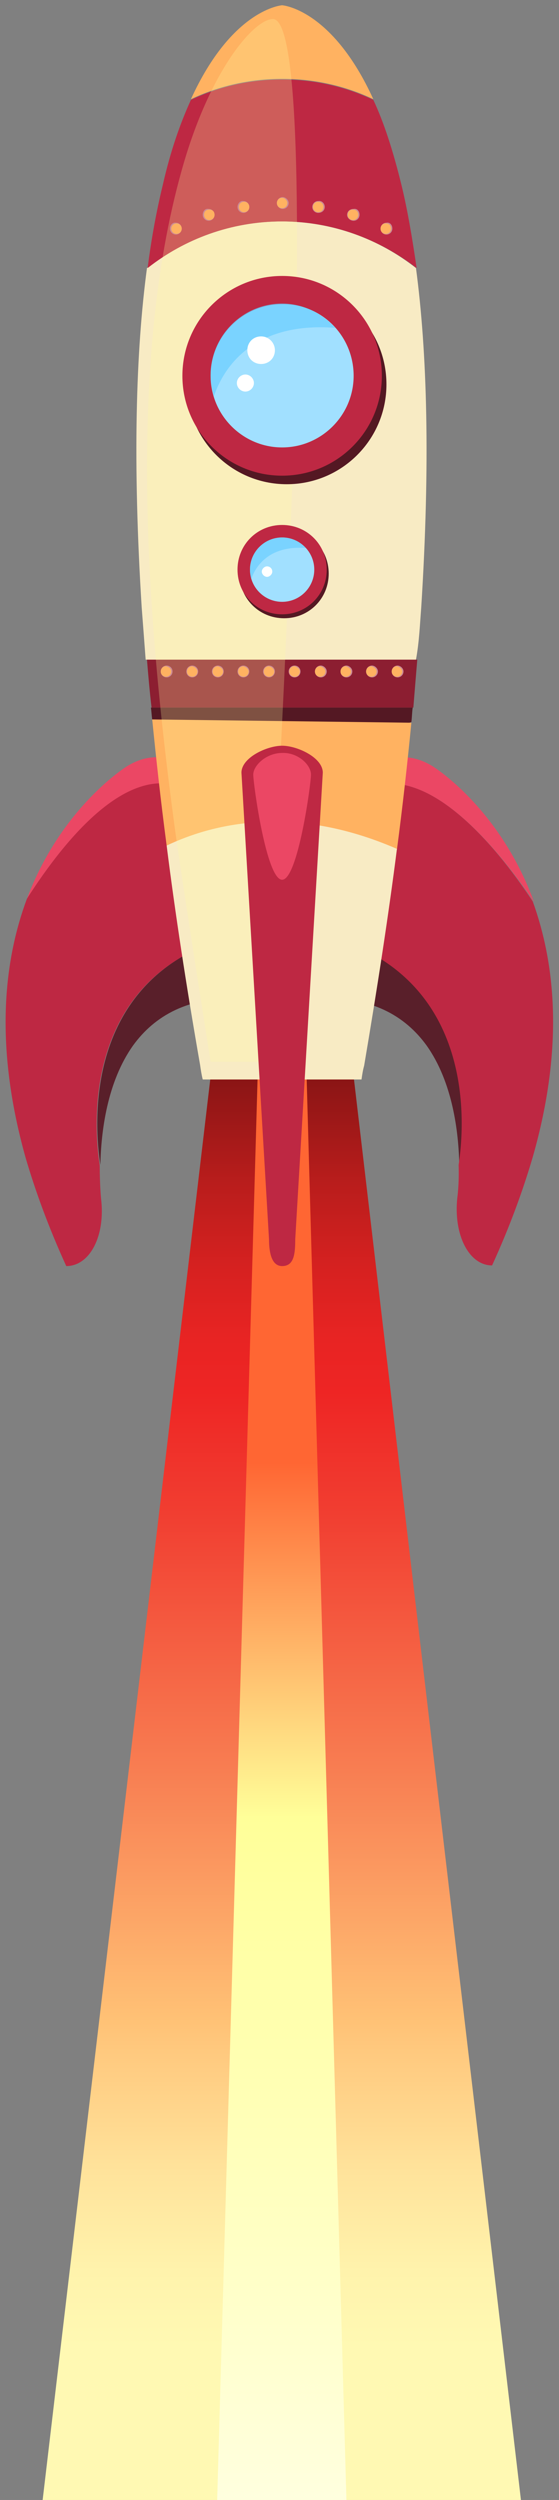 <?xml version="1.0" encoding="utf-8"?>
<!-- Generator: Adobe Illustrator 22.0.0, SVG Export Plug-In . SVG Version: 6.00 Build 0)  -->
<svg version="1.1" id="Layer_1" xmlns="http://www.w3.org/2000/svg" xmlns:xlink="http://www.w3.org/1999/xlink" x="0px" y="0px"
	 viewBox="0 0 85.2 380.5" style="enable-background:new 0 0 85.2 380.5;" xml:space="preserve">
<rect x="0" y="0" width="85.2" height="380.5" fill="#808080" stroke="none"/>
<style type="text/css">
	.st0{display:none;}
	.st1{display:inline;}
	.st2{clip-path:url(#SVGID_2_);fill:url(#SVGID_3_);}
	.st3{clip-path:url(#SVGID_5_);}
	.st4{opacity:0.15;fill:#FFFFFF;enable-background:new    ;}
	.st5{clip-path:url(#SVGID_7_);fill:url(#SVGID_8_);}
	.st6{clip-path:url(#SVGID_10_);fill:#A0E0EF;}
	.st7{clip-path:url(#SVGID_12_);fill:#BAEAF2;}
	.st8{clip-path:url(#SVGID_14_);fill:#FFDF6E;}
	.st9{clip-path:url(#SVGID_16_);fill:#FEFEC9;}
	.st10{clip-path:url(#SVGID_18_);fill:#FEFEC9;}
	.st11{clip-path:url(#SVGID_20_);fill:#FEFEC9;}
	.st12{clip-path:url(#SVGID_22_);fill:#FEFEC9;}
	.st13{clip-path:url(#SVGID_24_);fill:#FEFEC9;}
	.st14{clip-path:url(#SVGID_26_);fill:#FEFEC9;}
	.st15{clip-path:url(#SVGID_28_);fill:#FEFEC9;}
	.st16{clip-path:url(#SVGID_30_);fill:#FEFEC9;}
	.st17{clip-path:url(#SVGID_32_);fill:#FEFEC9;}
	.st18{clip-path:url(#SVGID_34_);fill:#FEFEC9;}
	.st19{clip-path:url(#SVGID_36_);fill:#FEFEC9;}
	.st20{clip-path:url(#SVGID_38_);fill:#FEFEC9;}
	.st21{clip-path:url(#SVGID_40_);fill:#FEFEC9;}
	.st22{clip-path:url(#SVGID_42_);fill:#FEFEC9;}
	.st23{clip-path:url(#SVGID_44_);fill:#FEFEC9;}
	.st24{clip-path:url(#SVGID_46_);fill:#FEFEC9;}
	.st25{clip-path:url(#SVGID_48_);fill:#FEFEC9;}
	.st26{clip-path:url(#SVGID_50_);fill:#FEFEC9;}
	.st27{clip-path:url(#SVGID_52_);fill:#FEFEC9;}
	.st28{clip-path:url(#SVGID_54_);fill:#FEFEC9;}
	.st29{clip-path:url(#SVGID_56_);fill:#FEFEC9;}
	.st30{clip-path:url(#SVGID_58_);fill:#FEFEC9;}
	.st31{clip-path:url(#SVGID_60_);fill:#FEFEC9;}
	.st32{clip-path:url(#SVGID_62_);fill:url(#SVGID_63_);}
	.st33{clip-path:url(#SVGID_65_);fill:#FEFEC9;}
	.st34{clip-path:url(#SVGID_67_);fill:#FEFEC9;}
	.st35{fill:#591F2A;}
	.st36{fill:#EB4764;}
	.st37{fill:#BE2843;}
	.st38{fill:url(#SVGID_68_);}
	.st39{fill:url(#SVGID_69_);}
	.st40{fill:#F8EBC4;}
	.st41{fill:#8C1E31;}
	.st42{fill:#541823;}
	.st43{fill:#FFB261;}
	.st44{opacity:0.25;fill:#FFFCA0;enable-background:new    ;}
	.st45{fill:#A1E0FF;}
	.st46{opacity:0.65;}
	.st47{fill:#66CCFF;}
	.st48{fill:#FFFFFF;}
	.st49{fill:#CC8B96;}
</style>
<g class="st0">
	<g class="st1">
		<g>
			<defs>
				<rect id="SVGID_1_" x="-186.7" y="-69.5" width="450" height="450"/>
			</defs>
			<clipPath id="SVGID_2_">
				<use xlink:href="#SVGID_1_"  style="overflow:visible;"/>
			</clipPath>
			
				<linearGradient id="SVGID_3_" gradientUnits="userSpaceOnUse" x1="-151.871" y1="382.666" x2="239.609" y2="870.141" gradientTransform="matrix(1 0 0 1 0 -464)">
				<stop  offset="0.248" style="stop-color:#00A2A9"/>
				<stop  offset="0.514" style="stop-color:#00858A"/>
				<stop  offset="0.801" style="stop-color:#028489"/>
				<stop  offset="0.904" style="stop-color:#097F85"/>
				<stop  offset="0.977" style="stop-color:#14787D"/>
				<stop  offset="1" style="stop-color:#1A747A"/>
			</linearGradient>
			<rect x="-186.7" y="-69.5" class="st2" width="450" height="450"/>
		</g>
	</g>
	<g class="st1">
		<g>
			<defs>
				<rect id="SVGID_4_" x="-186.7" y="-69.5" width="450" height="450"/>
			</defs>
			<clipPath id="SVGID_5_">
				<use xlink:href="#SVGID_4_"  style="overflow:visible;"/>
			</clipPath>
			<g class="st3">
				<circle class="st4" cx="-39" cy="-8.6" r="252.2"/>
				<circle class="st4" cx="-72.8" cy="-55.3" r="252.2"/>
				<ellipse class="st4" cx="-100.8" cy="-97.8" rx="252.2" ry="252.2"/>
			</g>
		</g>
	</g>
	<g class="st1">
		<g>
			<defs>
				<rect id="SVGID_6_" x="-186.7" y="-69.5" width="450" height="450"/>
			</defs>
			<clipPath id="SVGID_7_">
				<use xlink:href="#SVGID_6_"  style="overflow:visible;"/>
			</clipPath>
			
				<linearGradient id="SVGID_8_" gradientUnits="userSpaceOnUse" x1="159.508" y1="707.591" x2="297.63" y2="826.63" gradientTransform="matrix(1 0 0 1 0 -464)">
				<stop  offset="0" style="stop-color:#7CE1EE"/>
				<stop  offset="0.3" style="stop-color:#A6E0EE"/>
				<stop  offset="0.473" style="stop-color:#BADFEE"/>
				<stop  offset="0.842" style="stop-color:#D4EFFA"/>
			</linearGradient>
			<path class="st5" d="M246.1,126.4c-10.4,14.1-7.5,34,6.6,44.5c0.3,0.2,0.6,0.4,0.9,0.7c-1.7,1.1-3.3,2.5-4.6,4.2
				c-3.4,4.6-4.1,10.5-2.4,15.6c-10-4-21.9-1-28.6,8.1c-3.1,4.2-4.6,9-4.8,13.8c-15-3.5-31.4,2-41.1,15.2
				c-13.1,17.7-9.4,42.7,8.3,55.9c1.6,1.2,3.3,2.3,5,3.2c-8-0.1-15.9,3.5-21.1,10.5c-4.7,6.4-6.1,14.2-4.4,21.3
				c-13.8-6.2-30.5-2.2-39.9,10.4c-10.8,14.6-7.7,35.1,6.9,45.9c0.6,0.5,1.3,0.9,1.9,1.3c-5.3,0.7-10.2,3.5-13.6,8.1
				c-4.4,5.9-5.1,13.4-2.6,19.7c-10-1.3-20.4,2.8-26.8,11.5c-3.3,4.5,185.3,18.9,214.6-42.5c38.8-81.3,4-243.4-10.1-253.9
				C276.4,109.3,256.5,112.2,246.1,126.4z"/>
		</g>
	</g>
	<g class="st1">
		<g>
			<defs>
				<rect id="SVGID_9_" x="-186.7" y="-69.5" width="450" height="450"/>
			</defs>
			<clipPath id="SVGID_10_">
				<use xlink:href="#SVGID_9_"  style="overflow:visible;"/>
			</clipPath>
			<path class="st6" d="M227.1,367.1c12.5-20.2,6.2-46.7-14-59.1c-20.2-12.5-46.7-6.2-59.1,14c-1.9,3-3.3,6.2-4.4,9.5
				c-22.2-13.6-42.1-8.1-54.1,7.7c2.5-7.4-0.3-15.8-7.2-20.1c-8-5-18.6-2.5-23.6,5.6c-1.4,2.3-2.2,4.8-2.4,7.3
				c-10.3-4.6-21.8-3.9-31.3,1.3c-1-6.9-5-13.4-11.4-17.4c-9.4-5.8-21-4.5-29,2.3c-1.3-2.8-3.4-5.2-6.2-6.9c-4.2-2.6-9.2-3-13.5-1.6
				c0.9-9-3.2-18.1-11.4-23.2c-4.8-3-10.2-4-15.4-3.4c3.4-11.9-1.4-25.1-12.4-31.9c-10.2-6.3-22.9-5.3-32,1.5
				c-1-7.1-5.1-13.7-11.7-17.8c-9.2-5.7-20.6-4.7-28.7,1.5c0.3-6.7-2.9-13.4-9.1-17.2c-0.7-0.4-1.4-0.8-2.1-1.1l0.1-0.1
				c8.8-14.3,4.4-33.1-9.9-41.9c-8.8-5.4-19.3-5.8-28.2-2c2.6-8.1,0.5-17-5.4-23.1c2.4-1.4,4.5-3.3,6-5.8c4.9-8,2.4-18.4-5.5-23.4
				c-8-4.9-18.4-2.4-23.4,5.5c-3.5,5.7-3.2,12.5,0,17.8c-5.2,1.6-9.8,4.9-12.8,9.8c-5.2,8.4-14.8,32.6-19.7,40.5
				c-9.1,14.7-4.5,33.9,10.2,43c4.4,2.7,9.2,4.2,14.1,4.6c1.7,3,4.1,5.6,7.2,7.5c5.5,3.4,11.9,3.9,17.5,1.9
				c0.8,5.5,3.9,10.5,8.9,13.6c5.2,3.2,11.3,3.6,16.7,1.7c0.3,5.4,3.1,10.6,8.1,13.7c3.1,1.9,6.6,2.7,9.9,2.5
				c0.7,7,4.5,13.6,11,17.6c7.2,4.4,15.9,4.5,22.9,0.9c1.6,2.3,3.6,4.3,6.2,5.9c4.7,2.9,10,3.6,15,2.6c1.2,4.9,4.2,9.3,8.8,12.1
				c4.8,2.9,10.4,3.6,15.8,2.1c6.6-1.8,5.7-1.5,6.8,4.2c1.2,6.5,2.9,11.9,8.9,15.6c7.7,4.7,16.6,0.9,23.4-4.2
				c-3.5,10.6-3.2,22.7,7.6,29.3c7.4,4.5,16.5,4,23.1-0.7c0.2,7.4,4.1,14.6,10.9,18.8c6.4,3.9,11.6,2.3,18.4,2.8
				c10.1,0.8,12.9,13.3,20.8,18.2c4.7,2.9,10.1,4,15.2,3.5c2.7,3.3,6.1,6.3,9.9,8.7c3.7,2.3,7.6,3.9,11.6,4.8
				c4.9,7.5,11.4,14,19.5,19c29.5,18.2,68.2,9,86.5-20.5c7.1-11.5,10-24.4,9.2-36.9C206.6,386.6,219.5,379.5,227.1,367.1z"/>
		</g>
	</g>
	<g class="st1">
		<g>
			<defs>
				<rect id="SVGID_11_" x="-186.7" y="-69.5" width="450" height="450"/>
			</defs>
			<clipPath id="SVGID_12_">
				<use xlink:href="#SVGID_11_"  style="overflow:visible;"/>
			</clipPath>
			<path class="st7" d="M248,242.1c-17.6,0-31.8,14.2-31.8,31.8c0,0.4,0,0.8,0,1.2c-1.9-0.7-4-1.2-6.1-1.2c-5.8,0-10.9,2.9-13.9,7.3
				c-2.7-10.5-12.2-18.2-23.5-18.2c-5.2,0-10,1.6-13.9,4.4c-6.1-14.1-20.2-24-36.7-24c-22.1,0-39.9,17.9-39.9,39.9
				c0,2,0.2,4,0.4,5.9c-4.7-6.5-12.3-10.7-21-10.7c-7.9,0-15,3.6-19.8,9.2c-3.2-14.8-16.3-25.9-32.1-25.9
				c-18.1,0-32.8,14.7-32.8,32.8c0,0.8,0,1.6,0.1,2.3c-3.7-3.8-8.9-6.1-14.6-6.1c-7.3,0-13.8,3.9-17.4,9.7
				c-4.9-8.8-14.4-14.8-25.2-14.8c-5.6,0-10.8,1.6-15.2,4.3c-2.5-24.4-23.3-43.5-48.5-43.5c-6.6,0-12.8,1.3-18.6,3.7
				c0-0.4,0.1-0.7,0.1-1.1c0-11.3-9.2-20.5-20.5-20.5s-20.5,9.2-20.5,20.5c0,4.9,1.7,9.4,4.6,12.9c-2.9,3.5-4.6,8-4.6,12.9
				c0,7.8-11.7,160.2,15.2,160.2c13.8,0,422.7-3.2,454.7-3.2c17.6,0,13.2-140.3,13.2-157.9C279.8,256.3,265.5,242.1,248,242.1z"/>
		</g>
	</g>
	<g class="st1">
		<g>
			<defs>
				<rect id="SVGID_13_" x="-186.7" y="-69.5" width="450" height="450"/>
			</defs>
			<clipPath id="SVGID_14_">
				<use xlink:href="#SVGID_13_"  style="overflow:visible;"/>
			</clipPath>
			<circle class="st8" cx="-75.2" cy="-11.8" r="21"/>
		</g>
	</g>
	<g class="st1">
		<g>
			<defs>
				<rect id="SVGID_15_" x="-186.7" y="-69.5" width="450" height="450"/>
			</defs>
			<clipPath id="SVGID_16_">
				<use xlink:href="#SVGID_15_"  style="overflow:visible;"/>
			</clipPath>
			<polygon class="st9" points="181.5,57.3 187.7,59.6 181.5,61.9 179.2,68.1 176.8,61.9 170.7,59.6 176.8,57.3 179.2,51.1 			"/>
		</g>
	</g>
	<g class="st1">
		<g>
			<defs>
				<rect id="SVGID_17_" x="-186.7" y="-69.5" width="450" height="450"/>
			</defs>
			<clipPath id="SVGID_18_">
				<use xlink:href="#SVGID_17_"  style="overflow:visible;"/>
			</clipPath>
			<polygon class="st10" points="-155.8,31.7 -149.7,34 -155.8,36.3 -158.2,42.5 -160.5,36.3 -166.7,34 -160.5,31.7 -158.2,25.5 			
				"/>
		</g>
	</g>
	<g class="st1">
		<g>
			<defs>
				<rect id="SVGID_19_" x="-186.7" y="-69.5" width="450" height="450"/>
			</defs>
			<clipPath id="SVGID_20_">
				<use xlink:href="#SVGID_19_"  style="overflow:visible;"/>
			</clipPath>
			<polygon class="st11" points="139.1,138.9 142,139.5 139.1,140.1 138.5,145 137.9,140.1 135.2,139.5 137.9,138.9 138.5,132.9 			
				"/>
		</g>
	</g>
	<g class="st1">
		<g>
			<defs>
				<rect id="SVGID_21_" x="-186.7" y="-69.5" width="450" height="450"/>
			</defs>
			<clipPath id="SVGID_22_">
				<use xlink:href="#SVGID_21_"  style="overflow:visible;"/>
			</clipPath>
			<polygon class="st12" points="118.1,-36.4 121,-35.8 118.1,-35.3 117.5,-30.4 116.9,-35.3 114.2,-35.8 116.9,-36.4 117.5,-42.5 
							"/>
		</g>
	</g>
	<g class="st1">
		<g>
			<defs>
				<rect id="SVGID_23_" x="-186.7" y="-69.5" width="450" height="450"/>
			</defs>
			<clipPath id="SVGID_24_">
				<use xlink:href="#SVGID_23_"  style="overflow:visible;"/>
			</clipPath>
			<polygon class="st13" points="-74.4,268 -70.2,268.9 -74.4,269.8 -75.3,276.9 -76.1,269.8 -80.1,268.9 -76.1,268 -75.3,259.3 			
				"/>
		</g>
	</g>
	<g class="st1">
		<g>
			<defs>
				<rect id="SVGID_25_" x="-186.7" y="-69.5" width="450" height="450"/>
			</defs>
			<clipPath id="SVGID_26_">
				<use xlink:href="#SVGID_25_"  style="overflow:visible;"/>
			</clipPath>
			<polygon class="st14" points="-74.7,77.8 -71.8,78.4 -74.7,79 -75.3,83.9 -75.9,79 -78.6,78.4 -75.9,77.8 -75.3,71.8 			"/>
		</g>
	</g>
	<g class="st1">
		<g>
			<defs>
				<rect id="SVGID_27_" x="-186.7" y="-69.5" width="450" height="450"/>
			</defs>
			<clipPath id="SVGID_28_">
				<use xlink:href="#SVGID_27_"  style="overflow:visible;"/>
			</clipPath>
			<polygon class="st15" points="-7,-11.8 -4.2,-11.3 -7,-10.7 -7.6,-5.8 -8.2,-10.7 -10.9,-11.3 -8.2,-11.8 -7.6,-17.9 			"/>
		</g>
	</g>
	<g class="st1">
		<g>
			<defs>
				<rect id="SVGID_29_" x="-186.7" y="-69.5" width="450" height="450"/>
			</defs>
			<clipPath id="SVGID_30_">
				<use xlink:href="#SVGID_29_"  style="overflow:visible;"/>
			</clipPath>
			<polygon class="st16" points="232.7,-0.5 236.6,0.9 232.7,2.4 231.3,6.2 229.9,2.4 226,0.9 229.9,-0.5 231.3,-4.4 			"/>
		</g>
	</g>
	<g class="st1">
		<g>
			<defs>
				<rect id="SVGID_31_" x="-186.7" y="-69.5" width="450" height="450"/>
			</defs>
			<clipPath id="SVGID_32_">
				<use xlink:href="#SVGID_31_"  style="overflow:visible;"/>
			</clipPath>
			<polygon class="st17" points="-42.9,308.3 -39.3,309.6 -42.9,311 -44.3,314.7 -45.6,311 -49.3,309.6 -45.6,308.3 -44.3,304.6 			
				"/>
		</g>
	</g>
	<g class="st1">
		<g>
			<defs>
				<rect id="SVGID_33_" x="-186.7" y="-69.5" width="450" height="450"/>
			</defs>
			<clipPath id="SVGID_34_">
				<use xlink:href="#SVGID_33_"  style="overflow:visible;"/>
			</clipPath>
			<polygon class="st18" points="-36.8,182.2 -31.7,184.1 -36.8,186 -38.7,191.1 -40.6,186 -45.7,184.1 -40.6,182.2 -38.7,177.2 			
				"/>
		</g>
	</g>
	<g class="st1">
		<g>
			<defs>
				<rect id="SVGID_35_" x="-186.7" y="-69.5" width="450" height="450"/>
			</defs>
			<clipPath id="SVGID_36_">
				<use xlink:href="#SVGID_35_"  style="overflow:visible;"/>
			</clipPath>
			<polygon class="st19" points="104.4,299.5 106.2,300.2 104.4,300.9 103.8,302.7 103.1,300.9 101.3,300.2 103.1,299.5 
				103.8,297.8 			"/>
		</g>
	</g>
	<g class="st1">
		<g>
			<defs>
				<rect id="SVGID_37_" x="-186.7" y="-69.5" width="450" height="450"/>
			</defs>
			<clipPath id="SVGID_38_">
				<use xlink:href="#SVGID_37_"  style="overflow:visible;"/>
			</clipPath>
			<polygon class="st20" points="-123.1,52.7 -121.3,53.3 -123.1,54 -123.8,55.8 -124.4,54 -126.2,53.3 -124.4,52.7 -123.8,50.9 			
				"/>
		</g>
	</g>
	<g class="st1">
		<g>
			<defs>
				<rect id="SVGID_39_" x="-186.7" y="-69.5" width="450" height="450"/>
			</defs>
			<clipPath id="SVGID_40_">
				<use xlink:href="#SVGID_39_"  style="overflow:visible;"/>
			</clipPath>
			<polygon class="st21" points="-120.6,181.8 -118.8,182.5 -120.6,183.1 -121.3,184.9 -122,183.1 -123.8,182.5 -122,181.8 
				-121.3,180 			"/>
		</g>
	</g>
	<g class="st1">
		<g>
			<defs>
				<rect id="SVGID_41_" x="-186.7" y="-69.5" width="450" height="450"/>
			</defs>
			<clipPath id="SVGID_42_">
				<use xlink:href="#SVGID_41_"  style="overflow:visible;"/>
			</clipPath>
			<polygon class="st22" points="-24.5,258.6 -22.7,259.3 -24.5,259.9 -25.1,261.7 -25.8,259.9 -27.6,259.3 -25.8,258.6 
				-25.1,256.8 			"/>
		</g>
	</g>
	<g class="st1">
		<g>
			<defs>
				<rect id="SVGID_43_" x="-186.7" y="-69.5" width="450" height="450"/>
			</defs>
			<clipPath id="SVGID_44_">
				<use xlink:href="#SVGID_43_"  style="overflow:visible;"/>
			</clipPath>
			<polygon class="st23" points="106.9,212.4 108.7,213.1 106.9,213.7 106.2,215.5 105.5,213.7 103.8,213.1 105.5,212.4 
				106.2,210.6 			"/>
		</g>
	</g>
	<g class="st1">
		<g>
			<defs>
				<rect id="SVGID_45_" x="-186.7" y="-69.5" width="450" height="450"/>
			</defs>
			<clipPath id="SVGID_46_">
				<use xlink:href="#SVGID_45_"  style="overflow:visible;"/>
			</clipPath>
			<polygon class="st24" points="199.7,-33.5 201.5,-32.8 199.7,-32.1 199.1,-30.4 198.4,-32.1 196.6,-32.8 198.4,-33.5 
				199.1,-35.3 			"/>
		</g>
	</g>
	<g class="st1">
		<g>
			<defs>
				<rect id="SVGID_47_" x="-186.7" y="-69.5" width="450" height="450"/>
			</defs>
			<clipPath id="SVGID_48_">
				<use xlink:href="#SVGID_47_"  style="overflow:visible;"/>
			</clipPath>
			<polygon class="st25" points="157.8,224.2 161,225.4 157.8,226.6 156.6,229.9 155.4,226.6 152.2,225.4 155.4,224.2 156.6,221 			
				"/>
		</g>
	</g>
	<g class="st1">
		<g>
			<defs>
				<rect id="SVGID_49_" x="-186.7" y="-69.5" width="450" height="450"/>
			</defs>
			<clipPath id="SVGID_50_">
				<use xlink:href="#SVGID_49_"  style="overflow:visible;"/>
			</clipPath>
			<path class="st26" d="M-72,138.9c0,1.2-1,2.1-2.1,2.1s-2.1-1-2.1-2.1s1-2.1,2.1-2.1S-72,137.7-72,138.9z"/>
		</g>
	</g>
	<g class="st1">
		<g>
			<defs>
				<rect id="SVGID_51_" x="-186.7" y="-69.5" width="450" height="450"/>
			</defs>
			<clipPath id="SVGID_52_">
				<use xlink:href="#SVGID_51_"  style="overflow:visible;"/>
			</clipPath>
			<path class="st27" d="M192.6,144.9c0,2.4-1.9,4.3-4.3,4.3s-4.3-1.9-4.3-4.3c0-2.4,1.9-4.3,4.3-4.3
				C190.6,140.6,192.6,142.5,192.6,144.9z"/>
		</g>
	</g>
	<g class="st1">
		<g>
			<defs>
				<rect id="SVGID_53_" x="-186.7" y="-69.5" width="450" height="450"/>
			</defs>
			<clipPath id="SVGID_54_">
				<use xlink:href="#SVGID_53_"  style="overflow:visible;"/>
			</clipPath>
			<path class="st28" d="M158.6,11.5c0,1.1-0.9,2-2,2s-2-0.9-2-2s0.9-2,2-2S158.6,10.4,158.6,11.5z"/>
		</g>
	</g>
	<g class="st1">
		<g>
			<defs>
				<rect id="SVGID_55_" x="-186.7" y="-69.5" width="450" height="450"/>
			</defs>
			<clipPath id="SVGID_56_">
				<use xlink:href="#SVGID_55_"  style="overflow:visible;"/>
			</clipPath>
			<path class="st29" d="M-147.7-30.4c0,1.1-0.9,2-2,2s-2-0.9-2-2s0.9-2,2-2S-147.7-31.5-147.7-30.4z"/>
		</g>
	</g>
	<g class="st1">
		<g>
			<defs>
				<rect id="SVGID_57_" x="-186.7" y="-69.5" width="450" height="450"/>
			</defs>
			<clipPath id="SVGID_58_">
				<use xlink:href="#SVGID_57_"  style="overflow:visible;"/>
			</clipPath>
			<path class="st30" d="M103.3,71.8c0,1.1-0.9,2-2,2s-2-0.9-2-2s0.9-2,2-2S103.3,70.7,103.3,71.8z"/>
		</g>
	</g>
	<g class="st1">
		<g>
			<defs>
				<rect id="SVGID_59_" x="-186.7" y="-69.5" width="450" height="450"/>
			</defs>
			<clipPath id="SVGID_60_">
				<use xlink:href="#SVGID_59_"  style="overflow:visible;"/>
			</clipPath>
			<circle class="st31" cx="-147.7" cy="115.3" r="4.3"/>
		</g>
	</g>
	<g class="st1">
		<g>
			<defs>
				<rect id="SVGID_61_" x="-186.7" y="-69.5" width="450" height="450"/>
			</defs>
			<clipPath id="SVGID_62_">
				<use xlink:href="#SVGID_61_"  style="overflow:visible;"/>
			</clipPath>
			
				<radialGradient id="SVGID_63_" cx="44.26" cy="797.835" r="289.034" gradientTransform="matrix(1 0 0 1 0 -464)" gradientUnits="userSpaceOnUse">
				<stop  offset="0" style="stop-color:#FFFFFF"/>
				<stop  offset="6.145435e-02" style="stop-color:#FFFFE0"/>
				<stop  offset="9.813840e-02" style="stop-color:#FFFFCC"/>
				<stop  offset="0.174" style="stop-color:#F7FDD8"/>
				<stop  offset="0.342" style="stop-color:#EAF8EC"/>
				<stop  offset="0.51" style="stop-color:#E3F6F8"/>
				<stop  offset="0.676" style="stop-color:#E0F5FC"/>
				<stop  offset="0.823" style="stop-color:#E2F6FC"/>
				<stop  offset="0.882" style="stop-color:#E9F8FB"/>
				<stop  offset="0.916" style="stop-color:#F2FBFA"/>
				<stop  offset="1" style="stop-color:#F2FBFC"/>
			</radialGradient>
			<path class="st32" d="M299.7,275.1c0-23.7-19.2-43-43-43c-23.7,0-43,19.2-43,43c0,3.6,0.4,7,1.3,10.3c-26,0.1-40.1,15.2-42,34.9
				c-1.7-7.6-8.5-13.3-16.7-13.3c-9.5,0-17.1,7.7-17.1,17.1c0,2.7,0.6,5.2,1.7,7.5c-11.1,1.5-20.6,8.1-26,17.5
				c-4.5-5.4-11.3-8.8-18.9-8.8c-11,0-20.3,7.2-23.5,17.1c-2.5-1.7-5.6-2.7-8.9-2.7c-5,0-9.4,2.2-12.4,5.8
				c-3.9-8.1-12.2-13.8-21.9-13.8c-5.6,0-10.8,1.9-14.9,5.2C11,340,0.1,331.3-12.9,331.3c-12,0-22.3,7.5-26.4,18
				c-4.6-5.5-11.6-9-19.3-9c-10.8,0-20,6.8-23.6,16.3c-3.3-5.9-9.5-9.9-16.7-9.9c-0.8,0-1.6,0.1-2.4,0.2c0-0.1,0-0.1,0-0.2
				c0-16.8-13.6-30.4-30.4-30.4c-10.4,0-19.5,5.2-25,13.1c-2-8.3-8.5-14.8-16.7-16.8c1.3-2.4,2.1-5.2,2.1-8.1c0-9.4-7.6-17-17-17
				s-17,7.6-17,17c0,6.6,3.8,12.4,9.4,15.2c-3.6,4-5.8,9.3-5.8,15.1c0,9.9,4.5,35.5,4.5,44.8c0,17.3,14,31.2,31.2,31.2
				c5.2,0,10.1-1.3,14.4-3.5c3,1.7,6.4,2.6,10,2.6c6.4,0,12.2-3,15.9-7.6c3.5,4.2,8.8,6.9,14.8,6.9c6.1,0,11.5-2.9,15-7.3
				c3.1,4.5,8.2,7.4,14.1,7.4c3.6,0,7-1.1,9.8-3.1c4.3,5.6,11,9.2,18.6,9.2c8.5,0,15.9-4.5,20-11.3c2.5,1.1,5.4,1.8,8.3,1.8
				c5.5,0,10.5-2.2,14.1-5.7c3.6,3.5,8.4,5.7,13.8,5.7c5.6,0,10.8-2.4,14.6-6.5c4.7-5,4.1-4.3,7.9,0c4.4,4.9,8.7,8.6,15.8,8.6
				c9,0,14.6-8,17.7-15.9c2.6,10.8,9.2,21,21.9,21c8.7,0,16.1-5.3,19.3-12.8c4.1,6.2,11.1,10.3,19.1,10.3c7.5,0,11.1-4.1,17.1-7.2
				c9.1-4.6,17.9,4.6,27.3,4.6c5.6,0,10.7-1.9,14.8-5.1c4.1,1.4,8.5,2.2,13,2.2c4.3,0,8.5-0.7,12.4-2c8.1,3.8,17.1,5.9,26.6,5.9
				c34.7,0,62.8-28.1,62.8-62.8c0-13.5-4.3-26-11.5-36.2C292.5,302.4,299.7,289.6,299.7,275.1z"/>
		</g>
	</g>
	<g class="st1">
		<g>
			<defs>
				<rect id="SVGID_64_" x="-186.7" y="-69.5" width="450" height="450"/>
			</defs>
			<clipPath id="SVGID_65_">
				<use xlink:href="#SVGID_64_"  style="overflow:visible;"/>
			</clipPath>
			<polygon class="st33" points="237.4,213 241.6,213.9 237.4,214.7 236.5,221.9 235.6,214.7 231.7,213.9 235.6,213 236.5,204.2 			
				"/>
		</g>
	</g>
	<g class="st1">
		<g>
			<defs>
				<rect id="SVGID_66_" x="-186.7" y="-69.5" width="450" height="450"/>
			</defs>
			<clipPath id="SVGID_67_">
				<use xlink:href="#SVGID_66_"  style="overflow:visible;"/>
			</clipPath>
			<polygon class="st34" points="-157.4,297.7 -153.2,298.6 -157.4,299.4 -158.3,306.6 -159.1,299.4 -163.1,298.6 -159.1,297.7 
				-158.3,288.9 			"/>
		</g>
	</g>
</g>
<g>
	<g>
		<path class="st35" d="M37.1,152l-1.7-7.8l-0.4-1.7c-22.5,6.6-20.6,29-19.7,34.8c0.1-5,1-12.6,5-18.2
			C23.5,154.7,28.7,151.5,37.1,152z"/>
		<path class="st35" d="M48.2,152l1.7-7.8l0.4-1.7c22.5,6.6,20.6,29,19.7,34.8c-0.1-5-1-12.6-5-18.2C61.8,154.7,56.6,151.5,48.2,152
			z"/>
		<g>
			<path class="st36" d="M30.5,121.4L30.5,121.4c-1.2-5.6-6.2-7.8-11.1-4.8c0,0-10,6.1-15.3,20.2C10.1,127.4,21,114,30.5,121.4z"/>
			<path class="st37" d="M30.5,121.4c-9.5-7.5-20.4,6-26.4,15.4c-3.5,9.4-5,22.3-0.2,39.4c1.5,5.1,3.5,10.6,6.2,16.5
				c3.6,0,6-4.6,5.3-10.3c0,0-0.2-2-0.2-5c-0.9-5.8-2.8-28.3,19.7-34.8l-0.3-1.3L30.5,121.4z"/>
			<path class="st36" d="M81.4,137.3c-5.3-14.5-15.5-20.7-15.5-20.7c-4.6-2.8-9.3-1.1-10.8,3.8C64.4,115.3,75.4,128.4,81.4,137.3z"
				/>
			<path class="st37" d="M55.1,120.4c-0.1,0.3-0.2,0.6-0.3,1l-4.3,19.8l-0.3,1.3c22.5,6.6,20.6,29,19.7,34.8c0.1,3-0.2,5-0.2,5
				c-0.6,5.7,1.8,10.3,5.3,10.3c2.7-5.9,4.7-11.4,6.2-16.5c4.8-16.8,3.4-29.5,0-38.9C75.4,128.4,64.4,115.3,55.1,120.4z"/>
		</g>
	</g>
	<g>
		
			<linearGradient id="SVGID_68_" gradientUnits="userSpaceOnUse" x1="42.942" y1="608.114" x2="42.942" y2="854.467" gradientTransform="matrix(1 0 0 1 0 -464)">
			<stop  offset="0" style="stop-color:#420A0A"/>
			<stop  offset="3.022895e-02" style="stop-color:#5F0E0E"/>
			<stop  offset="9.013334e-02" style="stop-color:#911616"/>
			<stop  offset="0.146" style="stop-color:#B91D1C"/>
			<stop  offset="0.198" style="stop-color:#D62120"/>
			<stop  offset="0.242" style="stop-color:#E82423"/>
			<stop  offset="0.275" style="stop-color:#EE2524"/>
			<stop  offset="0.35" style="stop-color:#F13E31"/>
			<stop  offset="0.509" style="stop-color:#F87E52"/>
			<stop  offset="0.662" style="stop-color:#FFC175"/>
			<stop  offset="0.677" style="stop-color:#FFC77C"/>
			<stop  offset="0.753" style="stop-color:#FFE29A"/>
			<stop  offset="0.818" style="stop-color:#FFF3AC"/>
			<stop  offset="0.865" style="stop-color:#FFF9B3"/>
		</linearGradient>
		<polygon class="st38" points="53.2,157.9 43,155.5 32.8,157.9 6.5,380.5 43,380.5 79.4,380.5 		"/>
		
			<linearGradient id="SVGID_69_" gradientUnits="userSpaceOnUse" x1="42.942" y1="614.921" x2="42.942" y2="856.174" gradientTransform="matrix(1 0 0 1 0 -464)">
			<stop  offset="0.297" style="stop-color:#FF6633"/>
			<stop  offset="0.521" style="stop-color:#FFFF99"/>
			<stop  offset="1" style="stop-color:#FFFFE6"/>
		</linearGradient>
		<polygon class="st39" points="52.8,380.5 33.1,380.5 39.4,159.2 46.6,159.2 		"/>
	</g>
	<path class="st40" d="M64.2,92.5c1.4-22.1,0.9-39-0.8-51.7c-5.6-4.4-12.7-7.1-20.5-7.1c-7.7,0-14.8,2.7-20.5,7.1
		c-1.7,12.7-2.2,29.5-0.8,51.7c0.2,2.6,0.4,5.2,0.6,7.9h41.2C63.9,97.7,64,95,64.2,92.5z"/>
	<g>
		<path class="st41" d="M63.6,100.4H22.4c0.2,2.4,0.4,4.8,0.7,7.3H63C63.2,105.2,63.4,102.8,63.6,100.4z"/>
		<path class="st42" d="M23,107.7c0.1,0.6,0.1,1.2,0.2,1.8c8.8,4.4,22.3,5.9,39.5,0.4c0.1-0.8,0.1-1.5,0.2-2.2
			C62.9,107.7,23,107.7,23,107.7z"/>
	</g>
	<path class="st43" d="M23.2,109.5c0.6,6,1.3,12.4,2.2,19.2l35.1,0.6c0.9-6.8,1.6-13.2,2.2-19.3L23.2,109.5z"/>
	<path class="st40" d="M25.4,128.7c1.3,10.3,3,21.4,5.1,33.4c0.1,0.7,0.2,1.4,0.4,2.2H43h12.1c0.1-0.7,0.2-1.4,0.4-2.1
		c2-11.8,3.7-22.8,5-33C44.4,122.2,32.1,125.5,25.4,128.7z"/>
	<g>
		<path class="st37" d="M61.2,28.2c-1.3-5.3-2.7-9.6-4.3-13c-4.2-2-8.9-3.1-13.9-3.1s-9.7,1.1-13.9,3.1c-1.6,3.5-3.1,7.7-4.3,13
			c-0.9,3.7-1.7,7.9-2.3,12.6c5.6-4.4,12.7-7.1,20.5-7.1c7.7,0,14.8,2.7,20.5,7.1C62.8,36,62.1,31.9,61.2,28.2z"/>
		<path class="st43" d="M43,0.8c0,0-7.6,0.5-13.9,14.3C33.3,13.1,38,12,43,12s9.7,1.1,13.9,3.1C50.6,1.3,43,0.8,43,0.8z"/>
	</g>
	<path class="st44" d="M41.6,2.9c-2.9,0-9.7,7.9-13.9,23c-8.4,29.8-5.2,68.9-1.3,98.3c0.9,7.2,5.7,37.4,5.7,37.4h8
		C40,161.6,50.7,2.9,41.6,2.9z"/>
	<path class="st37" d="M45,188.6c0,2.3-0.2,4.1-2,4.1l0,0c-1.5,0-2-1.8-2-4.1l-4.2-71c0-2.3,3.9-4.1,6.2-4.1l0,0
		c2.3,0,6.2,1.8,6.2,4.1L45,188.6z"/>
	<g>
		<path class="st42" d="M50.1,87.3c0,3.8-3,6.8-6.8,6.8s-6.8-3-6.8-6.8s3-6.8,6.8-6.8S50.1,83.5,50.1,87.3z"/>
		<path class="st37" d="M49.8,86.7c0,3.8-3,6.8-6.8,6.8s-6.8-3-6.8-6.8s3-6.8,6.8-6.8S49.8,82.9,49.8,86.7z"/>
		<path class="st45" d="M47.9,86.7c0,2.7-2.2,4.9-4.9,4.9s-4.9-2.2-4.9-4.9s2.2-4.9,4.9-4.9C45.7,81.8,47.9,84,47.9,86.7z"/>
		<g class="st46">
			<path class="st47" d="M46.6,83.4c-0.9-1-2.2-1.6-3.6-1.6c-2.7,0-4.9,2.2-4.9,4.9c0,0.5,0.1,1,0.2,1.4
				C38.9,86.4,40.8,83,46.6,83.4z"/>
		</g>
		<path class="st48" d="M41.5,87c0,0.4-0.4,0.8-0.8,0.8c-0.4,0-0.8-0.4-0.8-0.8s0.4-0.8,0.8-0.8S41.5,86.5,41.5,87z"/>
	</g>
	<g>
		<path class="st42" d="M58.9,58.5c0,8.4-6.8,15.2-15.2,15.2s-15.2-6.8-15.2-15.2s6.8-15.2,15.2-15.2S58.9,50.1,58.9,58.5z"/>
		<path class="st37" d="M58.2,57.2c0,8.4-6.8,15.2-15.2,15.2s-15.2-6.8-15.2-15.2S34.6,42,43,42C51.4,42,58.2,48.8,58.2,57.2z"/>
		<path class="st45" d="M53.9,57.2c0,6-4.9,10.9-10.9,10.9s-10.9-4.9-10.9-10.9S37,46.3,43,46.3C49,46.2,53.9,51.1,53.9,57.2z"/>
		<g class="st46">
			<path class="st47" d="M51.1,49.9c-2-2.2-4.9-3.7-8.1-3.7c-6,0-10.9,4.9-10.9,10.9c0,1.1,0.2,2.2,0.5,3.2
				C33.9,56.5,38.1,48.9,51.1,49.9z"/>
		</g>
		<path class="st48" d="M41.9,53.3c0,1.2-0.9,2.1-2.1,2.1c-1.2,0-2.1-0.9-2.1-2.1s0.9-2.1,2.1-2.1C41,51.2,41.9,52.2,41.9,53.3z"/>
		<path class="st48" d="M38.7,58.3c0,0.7-0.6,1.3-1.3,1.3s-1.3-0.6-1.3-1.3s0.6-1.3,1.3-1.3C38.1,57,38.7,57.6,38.7,58.3z"/>
	</g>
	<g>
		<path class="st49" d="M44,30.9c0,0.5-0.4,0.9-0.9,0.9s-0.9-0.4-0.9-0.9s0.4-0.9,0.9-0.9C43.5,30,44,30.4,44,30.9z"/>
		<path class="st43" d="M43.8,30.9c0,0.4-0.3,0.8-0.8,0.8c-0.4,0-0.8-0.3-0.8-0.8c0-0.4,0.3-0.8,0.8-0.8
			C43.4,30.1,43.8,30.5,43.8,30.9z"/>
	</g>
	<g>
		<path class="st49" d="M49.5,31.5c0,0.5-0.4,0.9-1,0.9c-0.5,0-0.9-0.4-0.9-0.9s0.4-0.9,0.9-0.9C49.1,30.5,49.5,31,49.5,31.5z"/>
		<path class="st43" d="M49.3,31.5c0,0.4-0.3,0.8-0.8,0.8c-0.4,0-0.8-0.3-0.8-0.8c0-0.4,0.3-0.8,0.8-0.8S49.3,31.1,49.3,31.5z"/>
	</g>
	<g>
		<path class="st49" d="M54.8,32.7c0,0.5-0.4,0.9-0.9,0.9s-1-0.4-1-0.9s0.4-0.9,1-0.9C54.4,31.7,54.8,32.1,54.8,32.7z"/>
		<path class="st43" d="M54.6,32.7c0,0.4-0.3,0.8-0.8,0.8c-0.4,0-0.8-0.3-0.8-0.8s0.3-0.8,0.8-0.8S54.6,32.2,54.6,32.7z"/>
	</g>
	<g>
		<path class="st49" d="M59.8,34.8c0,0.5-0.4,0.9-0.9,0.9S58,35.3,58,34.8s0.4-0.9,0.9-0.9C59.4,33.8,59.8,34.2,59.8,34.8z"/>
		<path class="st43" d="M59.6,34.8c0,0.4-0.3,0.8-0.8,0.8c-0.4,0-0.8-0.3-0.8-0.8c0-0.4,0.3-0.8,0.8-0.8S59.6,34.3,59.6,34.8z"/>
	</g>
	<g>
		<path class="st49" d="M36.2,31.5c0,0.5,0.4,0.9,0.9,0.9S38,32,38,31.5s-0.4-0.9-0.9-0.9C36.6,30.5,36.2,31,36.2,31.5z"/>
		<path class="st43" d="M36.4,31.5c0,0.4,0.3,0.8,0.8,0.8c0.4,0,0.8-0.3,0.8-0.8c0-0.4-0.3-0.8-0.8-0.8
			C36.7,30.7,36.4,31.1,36.4,31.5z"/>
	</g>
	<g>
		<path class="st49" d="M30.9,32.7c0,0.5,0.4,0.9,0.9,0.9c0.5,0,0.9-0.4,0.9-0.9s-0.4-0.9-0.9-0.9C31.3,31.7,30.9,32.1,30.9,32.7z"
			/>
		<path class="st43" d="M31.1,32.7c0,0.4,0.3,0.8,0.8,0.8c0.4,0,0.8-0.3,0.8-0.8s-0.3-0.8-0.8-0.8C31.4,31.9,31.1,32.2,31.1,32.7z"
			/>
	</g>
	<g>
		<path class="st49" d="M25.9,34.8c0,0.5,0.4,0.9,0.9,0.9s0.9-0.4,0.9-0.9s-0.4-0.9-0.9-0.9C26.4,33.8,25.9,34.2,25.9,34.8z"/>
		<path class="st43" d="M26.1,34.8c0,0.4,0.3,0.8,0.8,0.8c0.4,0,0.8-0.3,0.8-0.8c0-0.4-0.3-0.8-0.8-0.8C26.5,34,26.1,34.3,26.1,34.8
			z"/>
	</g>
	<g>
		<path class="st49" d="M26.3,102.2c0,0.5-0.4,0.9-0.9,0.9s-0.9-0.4-0.9-0.9s0.4-0.9,0.9-0.9S26.3,101.7,26.3,102.2z"/>
		<path class="st43" d="M26.1,102.2c0,0.4-0.3,0.8-0.8,0.8c-0.4,0-0.8-0.3-0.8-0.8c0-0.4,0.3-0.8,0.8-0.8
			C25.8,101.5,26.1,101.8,26.1,102.2z"/>
	</g>
	<g>
		<path class="st49" d="M30.2,102.2c0,0.5-0.4,0.9-0.9,0.9s-0.9-0.4-0.9-0.9s0.4-0.9,0.9-0.9S30.2,101.7,30.2,102.2z"/>
		<path class="st43" d="M30.1,102.2c0,0.4-0.3,0.8-0.8,0.8c-0.4,0-0.8-0.3-0.8-0.8c0-0.4,0.3-0.8,0.8-0.8
			C29.7,101.5,30.1,101.8,30.1,102.2z"/>
	</g>
	<g>
		<path class="st49" d="M34.1,102.2c0,0.5-0.4,0.9-0.9,0.9s-0.9-0.4-0.9-0.9s0.4-0.9,0.9-0.9C33.7,101.3,34.1,101.7,34.1,102.2z"/>
		<path class="st43" d="M34,102.2c0,0.4-0.3,0.8-0.8,0.8c-0.4,0-0.8-0.3-0.8-0.8c0-0.4,0.3-0.8,0.8-0.8
			C33.6,101.5,34,101.8,34,102.2z"/>
	</g>
	<g>
		<path class="st49" d="M38,102.2c0,0.5-0.4,0.9-0.9,0.9s-0.9-0.4-0.9-0.9s0.4-0.9,0.9-0.9S38,101.7,38,102.2z"/>
		<path class="st43" d="M37.9,102.2c0,0.4-0.3,0.8-0.8,0.8c-0.4,0-0.8-0.3-0.8-0.8c0-0.4,0.3-0.8,0.8-0.8
			C37.5,101.5,37.9,101.8,37.9,102.2z"/>
	</g>
	<g>
		<path class="st49" d="M41.9,102.2c0,0.5-0.4,0.9-0.9,0.9s-0.9-0.4-0.9-0.9s0.4-0.9,0.9-0.9C41.5,101.3,41.9,101.7,41.9,102.2z"/>
		<path class="st43" d="M41.8,102.2c0,0.4-0.3,0.8-0.8,0.8c-0.4,0-0.8-0.3-0.8-0.8c0-0.4,0.3-0.8,0.8-0.8
			C41.4,101.5,41.8,101.8,41.8,102.2z"/>
	</g>
	<g>
		<path class="st49" d="M45.8,102.2c0,0.5-0.4,0.9-0.9,0.9s-0.9-0.4-0.9-0.9s0.4-0.9,0.9-0.9S45.8,101.7,45.8,102.2z"/>
		<path class="st43" d="M45.7,102.2c0,0.4-0.3,0.8-0.8,0.8c-0.4,0-0.8-0.3-0.8-0.8c0-0.4,0.3-0.8,0.8-0.8
			C45.3,101.5,45.7,101.8,45.7,102.2z"/>
	</g>
	<g>
		<path class="st49" d="M49.8,102.2c0,0.5-0.4,0.9-0.9,0.9s-0.9-0.4-0.9-0.9s0.4-0.9,0.9-0.9C49.3,101.3,49.8,101.7,49.8,102.2z"/>
		<path class="st43" d="M49.6,102.2c0,0.4-0.3,0.8-0.8,0.8c-0.4,0-0.8-0.3-0.8-0.8c0-0.4,0.3-0.8,0.8-0.8
			C49.2,101.5,49.6,101.8,49.6,102.2z"/>
	</g>
	<g>
		<path class="st49" d="M53.7,102.2c0,0.5-0.4,0.9-0.9,0.9s-0.9-0.4-0.9-0.9s0.4-0.9,0.9-0.9C53.2,101.3,53.7,101.7,53.7,102.2z"/>
		<path class="st43" d="M53.5,102.2c0,0.4-0.3,0.8-0.8,0.8c-0.4,0-0.8-0.3-0.8-0.8c0-0.4,0.3-0.8,0.8-0.8
			C53.1,101.5,53.5,101.8,53.5,102.2z"/>
	</g>
	<g>
		<path class="st49" d="M57.6,102.2c0,0.5-0.4,0.9-0.9,0.9s-0.9-0.4-0.9-0.9s0.4-0.9,0.9-0.9C57.1,101.3,57.6,101.7,57.6,102.2z"/>
		<path class="st43" d="M57.4,102.2c0,0.4-0.3,0.8-0.8,0.8c-0.4,0-0.8-0.3-0.8-0.8c0-0.4,0.3-0.8,0.8-0.8
			C57,101.5,57.4,101.8,57.4,102.2z"/>
	</g>
	<g>
		<path class="st49" d="M61.5,102.2c0,0.5-0.4,0.9-0.9,0.9s-0.9-0.4-0.9-0.9s0.4-0.9,0.9-0.9C61,101.3,61.5,101.7,61.5,102.2z"/>
		<path class="st43" d="M61.3,102.2c0,0.4-0.3,0.8-0.8,0.8c-0.4,0-0.8-0.3-0.8-0.8c0-0.4,0.3-0.8,0.8-0.8
			C60.9,101.5,61.3,101.8,61.3,102.2z"/>
	</g>
	<path class="st36" d="M47.4,117.9c0,1.4-2,16-4.4,16s-4.4-14.6-4.4-16s2-3.3,4.4-3.3C45.4,114.5,47.4,116.4,47.4,117.9z"/>
</g>
</svg>
